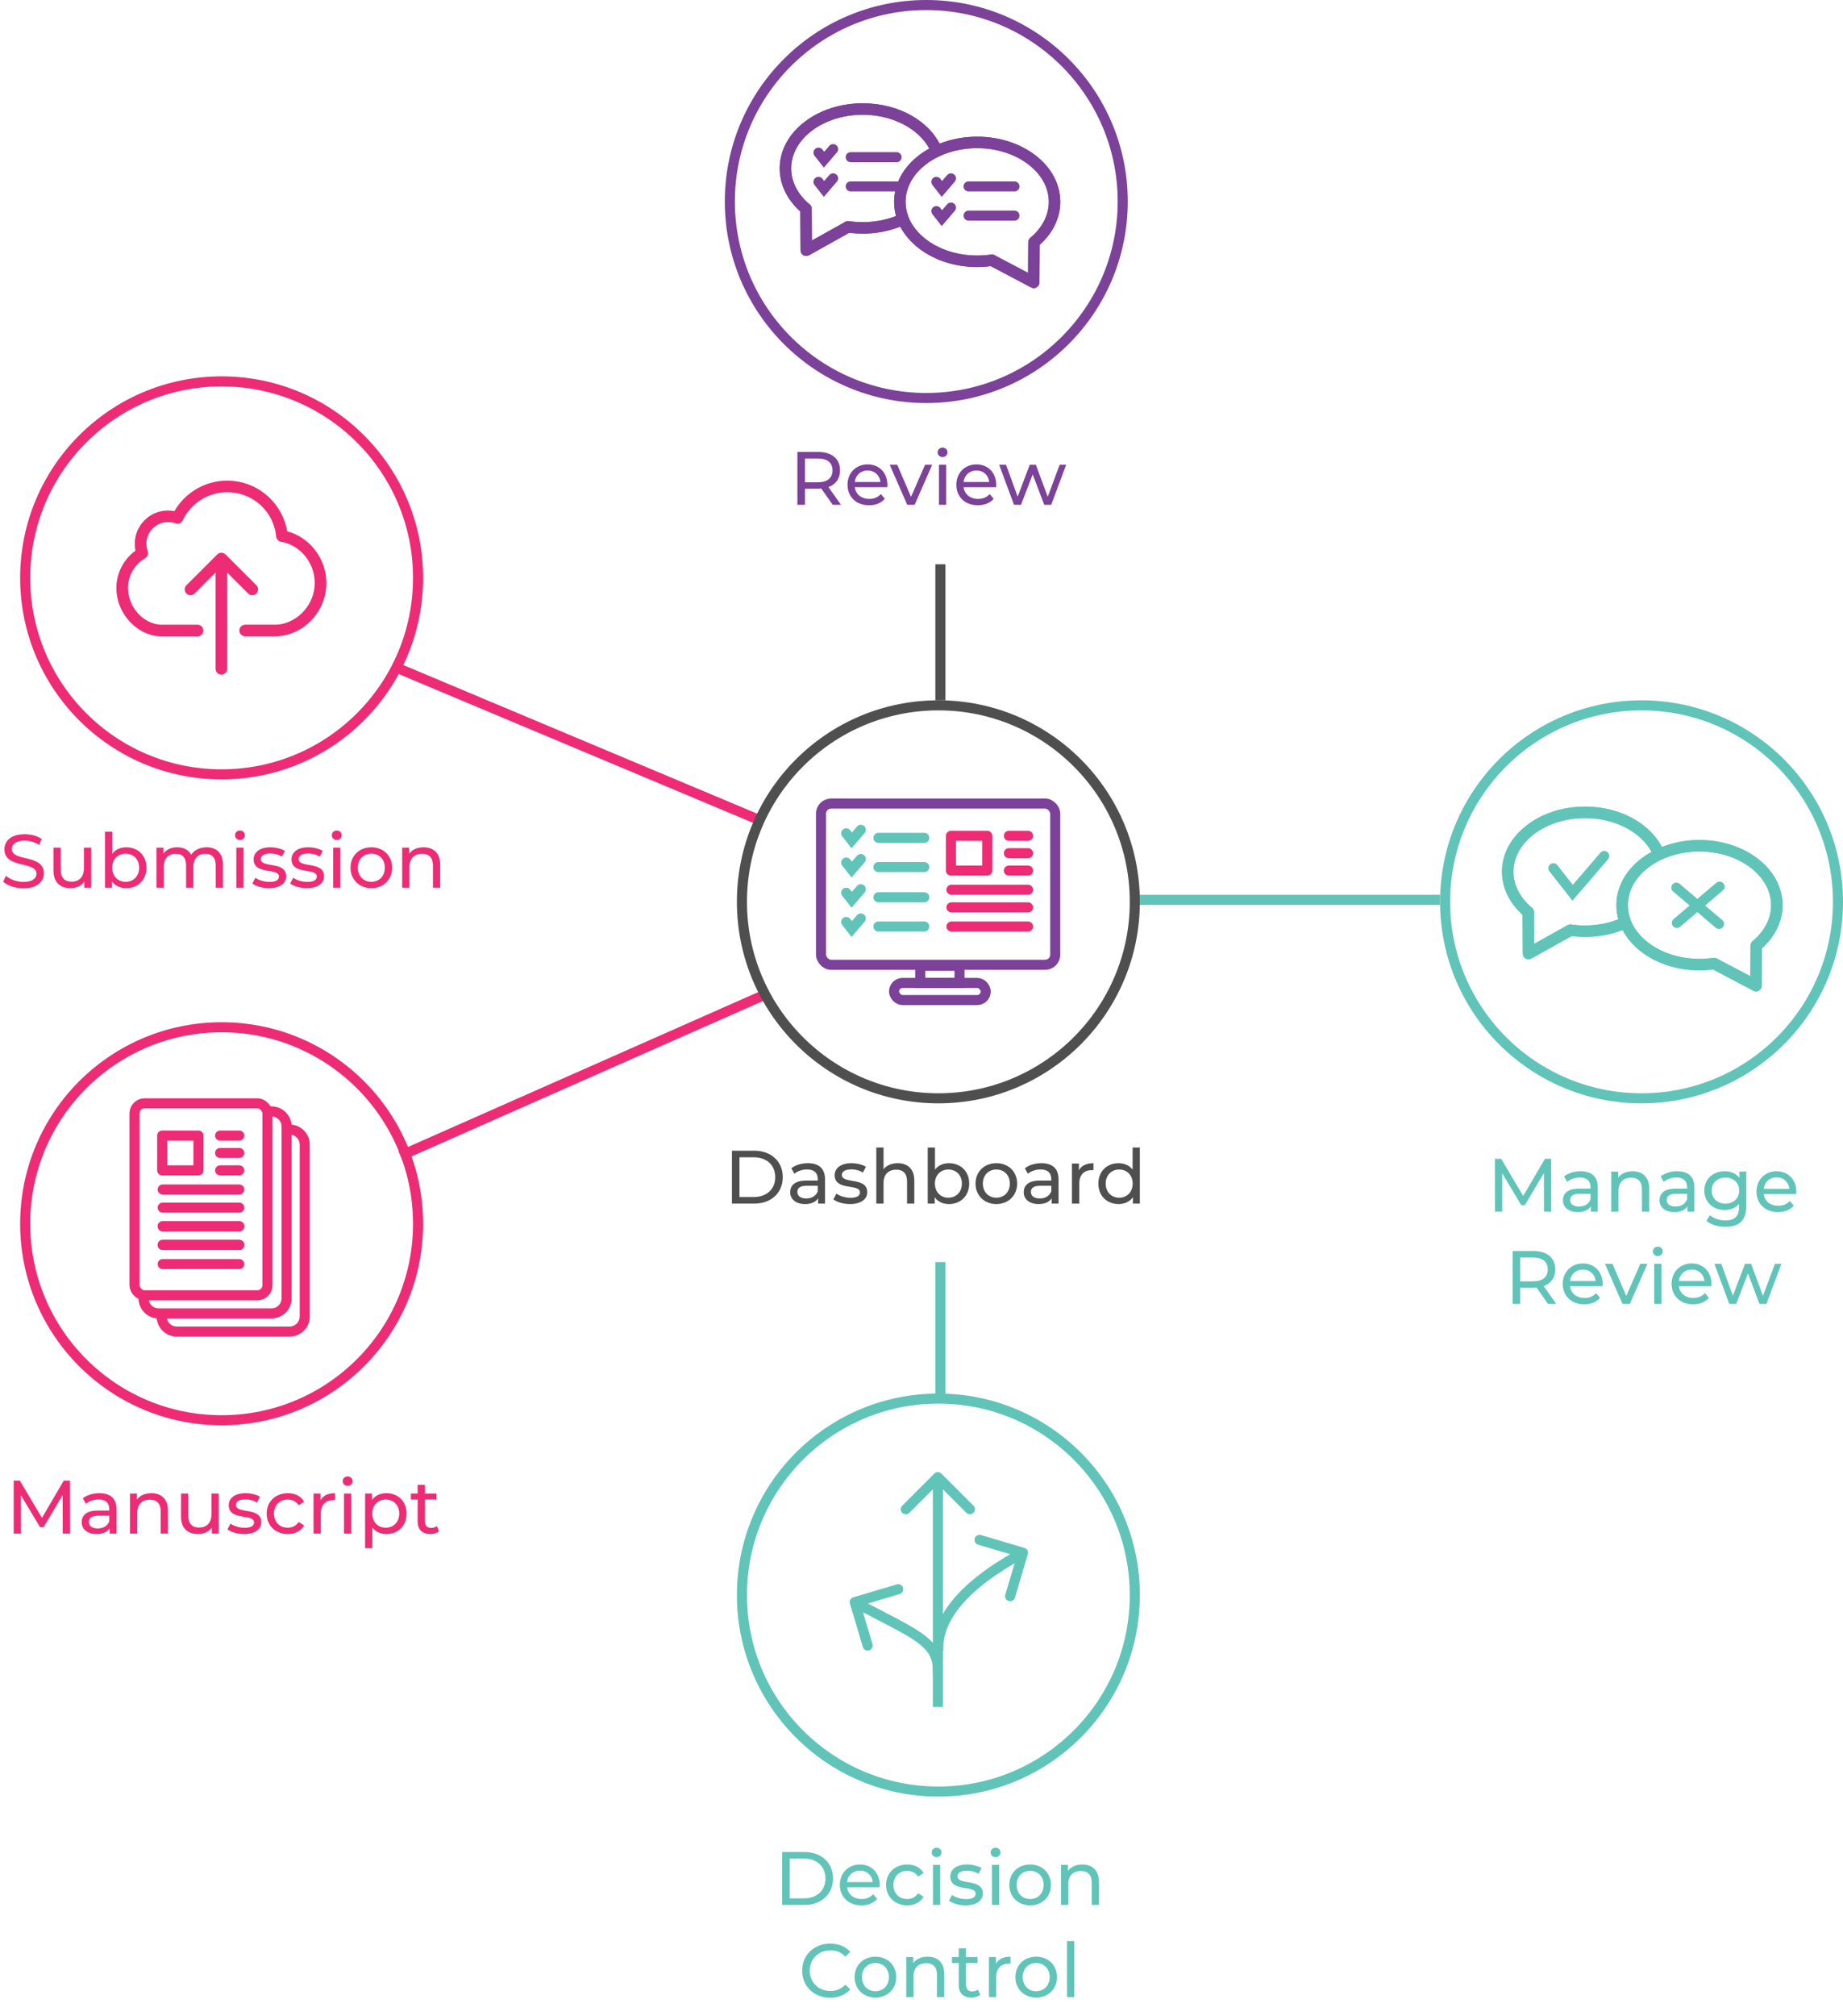 <svg width="3659" height="4002" viewBox="0 0 3659 4002" fill="none" xmlns="http://www.w3.org/2000/svg">
<path d="M16.145 145H60.395C94.145 145 117.096 123.7 117.096 92.5C117.096 61.3 94.145 40 60.395 40H16.145V145ZM31.145 131.95V53.05H59.495C85.445 53.05 102.096 68.95 102.096 92.5C102.096 116.05 85.445 131.95 59.495 131.95H31.145ZM166.921 64.75C154.171 64.75 142.321 68.35 134.071 74.95L140.071 85.75C146.221 80.5 155.821 77.2 165.271 77.2C179.521 77.2 186.571 84.25 186.571 96.4V99.25H163.771C140.071 99.25 131.821 109.75 131.821 122.5C131.821 136.3 143.221 145.9 161.221 145.9C173.671 145.9 182.521 141.7 187.321 134.5V145H200.971V97C200.971 75.25 188.671 64.75 166.921 64.75ZM163.621 134.8C152.671 134.8 146.071 129.85 146.071 121.9C146.071 115.15 150.121 109.6 164.371 109.6H186.571V120.7C182.971 129.85 174.421 134.8 163.621 134.8ZM250.42 145.9C271.57 145.9 284.77 136.75 284.77 122.35C284.77 91.45 234.37 106.75 234.37 88C234.37 81.7 240.52 77.05 253.12 77.05C260.92 77.05 268.87 78.7 276.07 83.35L282.22 71.95C275.32 67.45 263.62 64.75 253.27 64.75C232.87 64.75 220.12 74.35 220.12 88.6C220.12 120.25 270.37 104.8 270.37 122.65C270.37 129.4 264.82 133.45 251.47 133.45C241.12 133.45 230.32 130 223.57 125.2L217.57 136.6C224.17 141.85 237.22 145.9 250.42 145.9ZM345.216 64.75C333.066 64.75 323.166 69.1 317.166 76.75V33.7H302.766V145H317.166V104.05C317.166 86.8 327.066 77.65 342.366 77.65C356.016 77.65 363.816 85.3 363.816 100.9V145H378.216V99.25C378.216 75.85 364.566 64.75 345.216 64.75ZM447.016 64.75C435.766 64.75 425.866 68.95 419.266 77.5V33.7H404.866V145H418.666V132.4C425.116 141.4 435.316 145.9 447.016 145.9C470.266 145.9 487.216 129.55 487.216 105.25C487.216 80.95 470.266 64.75 447.016 64.75ZM445.816 133.3C430.666 133.3 419.116 122.2 419.116 105.25C419.116 88.3 430.666 77.35 445.816 77.35C461.116 77.35 472.666 88.3 472.666 105.25C472.666 122.2 461.116 133.3 445.816 133.3ZM541.162 145.9C565.012 145.9 582.412 128.95 582.412 105.25C582.412 81.55 565.012 64.75 541.162 64.75C517.312 64.75 499.762 81.55 499.762 105.25C499.762 128.95 517.312 145.9 541.162 145.9ZM541.162 133.3C525.862 133.3 514.312 122.2 514.312 105.25C514.312 88.3 525.862 77.35 541.162 77.35C556.462 77.35 567.862 88.3 567.862 105.25C567.862 122.2 556.462 133.3 541.162 133.3ZM630.544 64.75C617.794 64.75 605.944 68.35 597.694 74.95L603.694 85.75C609.844 80.5 619.444 77.2 628.894 77.2C643.144 77.2 650.194 84.25 650.194 96.4V99.25H627.394C603.694 99.25 595.444 109.75 595.444 122.5C595.444 136.3 606.844 145.9 624.844 145.9C637.294 145.9 646.144 141.7 650.944 134.5V145H664.594V97C664.594 75.25 652.294 64.75 630.544 64.75ZM627.244 134.8C616.294 134.8 609.694 129.85 609.694 121.9C609.694 115.15 613.744 109.6 627.994 109.6H650.194V120.7C646.594 129.85 638.044 134.8 627.244 134.8ZM705.043 78.85V65.5H691.243V145H705.643V105.4C705.643 88 715.243 78.55 730.693 78.55C731.743 78.55 732.793 78.55 733.993 78.7V64.75C720.043 64.75 710.143 69.55 705.043 78.85ZM811.608 33.7V77.5C805.008 68.95 795.108 64.75 783.858 64.75C760.608 64.75 743.658 80.95 743.658 105.25C743.658 129.55 760.608 145.9 783.858 145.9C795.558 145.9 805.758 141.4 812.208 132.4V145H826.008V33.7H811.608ZM785.058 133.3C769.758 133.3 758.208 122.2 758.208 105.25C758.208 88.3 769.758 77.35 785.058 77.35C800.208 77.35 811.758 88.3 811.758 105.25C811.758 122.2 800.208 133.3 785.058 133.3Z" transform="translate(1437 2244)" fill="#4F4F4F"/>
<rect x="10" y="10" width="465" height="320" rx="20" transform="translate(1620 1585)" stroke="#7C4198" stroke-width="20"/>
<rect x="10" y="10" width="78" height="34" transform="translate(1817 1907)" stroke="#7C4198" stroke-width="20"/>
<rect x="10" y="10" width="182" height="34" rx="17" transform="translate(1765 1941)" stroke="#7C4198" stroke-width="20"/>
<line x1="10" y1="-10" x2="101" y2="-10" transform="translate(1734 1673)" stroke="#61C4B9" stroke-width="20" stroke-linecap="round"/>
<line x1="10" y1="-10" x2="162" y2="-10" transform="translate(1879 1811)" stroke="#ED2C75" stroke-width="20" stroke-linecap="round"/>
<line x1="10" y1="-10" x2="162" y2="-10" transform="translate(1879 1776)" stroke="#ED2C75" stroke-width="20" stroke-linecap="round"/>
<line x1="10" y1="-10" x2="162" y2="-10" transform="translate(1879 1849)" stroke="#ED2C75" stroke-width="20" stroke-linecap="round"/>
<line x1="10" y1="-10" x2="48" y2="-10" transform="translate(1993 1738)" stroke="#ED2C75" stroke-width="20" stroke-linecap="round"/>
<line x1="10" y1="-10" x2="48" y2="-10" transform="translate(1993 1703.5)" stroke="#ED2C75" stroke-width="20" stroke-linecap="round"/>
<line x1="10" y1="-10" x2="48" y2="-10" transform="translate(1993 1669)" stroke="#ED2C75" stroke-width="20" stroke-linecap="round"/>
<path d="M0 7L10.973 21L29 0" transform="translate(1680 1647)" stroke="#61C4B9" stroke-width="20" stroke-linecap="round"/>
<line x1="10" y1="-10" x2="101" y2="-10" transform="translate(1913 380)" stroke="#7C4198" stroke-width="20" stroke-linecap="round"/>
<path d="M0 7L10.973 21L29 0" transform="translate(1859 354)" stroke="#7C4198" stroke-width="20" stroke-linecap="round"/>
<line x1="10" y1="-10" x2="101" y2="-10" transform="translate(1913 438)" stroke="#7C4198" stroke-width="20" stroke-linecap="round"/>
<path d="M0 7L10.973 21L29 0" transform="translate(1859 412)" stroke="#7C4198" stroke-width="20" stroke-linecap="round"/>
<line x1="10" y1="-10" x2="101" y2="-10" transform="translate(1679 322)" stroke="#7C4198" stroke-width="20" stroke-linecap="round"/>
<path d="M0 7L10.973 21L29 0" transform="translate(1625 296)" stroke="#7C4198" stroke-width="20" stroke-linecap="round"/>
<line x1="10" y1="-10" x2="101" y2="-10" transform="translate(1679 380)" stroke="#7C4198" stroke-width="20" stroke-linecap="round"/>
<path d="M0 7L10.973 21L29 0" transform="translate(1625 354)" stroke="#7C4198" stroke-width="20" stroke-linecap="round"/>
<line x1="10" y1="-10" x2="101" y2="-10" transform="translate(1734 1731)" stroke="#61C4B9" stroke-width="20" stroke-linecap="round"/>
<path d="M0 7L10.973 21L29 0" transform="translate(1680 1705)" stroke="#61C4B9" stroke-width="20" stroke-linecap="round"/>
<line x1="10" y1="-10" x2="101" y2="-10" transform="translate(1734 1791)" stroke="#61C4B9" stroke-width="20" stroke-linecap="round"/>
<path d="M0 7L10.973 21L29 0" transform="translate(1680 1765)" stroke="#61C4B9" stroke-width="20" stroke-linecap="round"/>
<line x1="10" y1="-10" x2="101" y2="-10" transform="translate(1734 1849)" stroke="#61C4B9" stroke-width="20" stroke-linecap="round"/>
<path d="M0 7L10.973 21L29 0" transform="translate(1680 1823)" stroke="#61C4B9" stroke-width="20" stroke-linecap="round"/>
<rect width="72" height="69" transform="translate(1888 1659)" stroke="#ED2C75" stroke-width="20" stroke-linecap="round" stroke-linejoin="round"/>
<circle cx="400" cy="400" r="390" transform="translate(1463 2766)" stroke="#61C4B9" stroke-width="20"/>
<path d="M15.893 145H60.143C93.893 145 116.843 123.7 116.843 92.5C116.843 61.3 93.893 40 60.143 40H15.893V145ZM30.893 131.95V53.05H59.243C85.193 53.05 101.843 68.95 101.843 92.5C101.843 116.05 85.193 131.95 59.243 131.95H30.893ZM209.568 105.7C209.568 81.25 193.218 64.75 170.268 64.75C147.318 64.75 130.368 81.7 130.368 105.25C130.368 128.95 147.468 145.9 173.118 145.9C186.318 145.9 197.268 141.4 204.468 133L196.518 123.7C190.668 130.15 182.868 133.3 173.568 133.3C157.818 133.3 146.568 124 144.768 110.05H209.268C209.418 108.7 209.568 106.9 209.568 105.7ZM170.268 76.9C184.218 76.9 194.268 86.35 195.768 99.7H144.768C146.268 86.2 156.468 76.9 170.268 76.9ZM264.214 145.9C278.464 145.9 290.314 139.9 296.614 128.8L285.664 121.9C280.564 129.7 272.764 133.3 264.064 133.3C248.464 133.3 236.764 122.5 236.764 105.25C236.764 88.3 248.464 77.35 264.064 77.35C272.764 77.35 280.564 80.95 285.664 88.75L296.614 81.7C290.314 70.6 278.464 64.75 264.214 64.75C239.764 64.75 222.214 81.55 222.214 105.25C222.214 128.95 239.764 145.9 264.214 145.9ZM322.457 50.2C328.157 50.2 332.207 46 332.207 40.6C332.207 35.5 328.007 31.45 322.457 31.45C316.907 31.45 312.707 35.65 312.707 40.9C312.707 46.15 316.907 50.2 322.457 50.2ZM315.257 145H329.657V65.5H315.257V145ZM379.952 145.9C401.102 145.9 414.302 136.75 414.302 122.35C414.302 91.45 363.902 106.75 363.902 88C363.902 81.7 370.052 77.05 382.652 77.05C390.452 77.05 398.402 78.7 405.602 83.35L411.752 71.95C404.852 67.45 393.152 64.75 382.802 64.75C362.402 64.75 349.652 74.35 349.652 88.6C349.652 120.25 399.902 104.8 399.902 122.65C399.902 129.4 394.352 133.45 381.002 133.45C370.652 133.45 359.852 130 353.102 125.2L347.102 136.6C353.702 141.85 366.752 145.9 379.952 145.9ZM439.498 50.2C445.198 50.2 449.248 46 449.248 40.6C449.248 35.5 445.048 31.45 439.498 31.45C433.948 31.45 429.748 35.65 429.748 40.9C429.748 46.15 433.948 50.2 439.498 50.2ZM432.298 145H446.698V65.5H432.298V145ZM508.243 145.9C532.093 145.9 549.493 128.95 549.493 105.25C549.493 81.55 532.093 64.75 508.243 64.75C484.393 64.75 466.843 81.55 466.843 105.25C466.843 128.95 484.393 145.9 508.243 145.9ZM508.243 133.3C492.943 133.3 481.393 122.2 481.393 105.25C481.393 88.3 492.943 77.35 508.243 77.35C523.543 77.35 534.943 88.3 534.943 105.25C534.943 122.2 523.543 133.3 508.243 133.3ZM611.858 64.75C599.258 64.75 589.058 69.4 583.208 77.5V65.5H569.408V145H583.808V104.05C583.808 86.8 593.708 77.65 609.008 77.65C622.658 77.65 630.458 85.3 630.458 100.9V145H644.858V99.25C644.858 75.85 631.208 64.75 611.858 64.75ZM111.036 329.2C127.386 329.2 141.486 323.5 151.086 312.7L141.336 303.25C133.236 311.8 123.336 315.85 111.786 315.85C88.086 315.85 70.536 298.75 70.536 275.5C70.536 252.25 88.086 235.15 111.786 235.15C123.336 235.15 133.236 239.05 141.336 247.6L151.086 238.15C141.486 227.35 127.386 221.8 111.186 221.8C79.236 221.8 55.536 244.45 55.536 275.5C55.536 306.55 79.236 329.2 111.036 329.2ZM201.065 328.9C224.915 328.9 242.315 311.95 242.315 288.25C242.315 264.55 224.915 247.75 201.065 247.75C177.215 247.75 159.665 264.55 159.665 288.25C159.665 311.95 177.215 328.9 201.065 328.9ZM201.065 316.3C185.765 316.3 174.215 305.2 174.215 288.25C174.215 271.3 185.765 260.35 201.065 260.35C216.365 260.35 227.765 271.3 227.765 288.25C227.765 305.2 216.365 316.3 201.065 316.3ZM304.68 247.75C292.08 247.75 281.88 252.4 276.03 260.5V248.5H262.23V328H276.63V287.05C276.63 269.8 286.53 260.65 301.83 260.65C315.48 260.65 323.28 268.3 323.28 283.9V328H337.68V282.25C337.68 258.85 324.03 247.75 304.68 247.75ZM404.53 313C401.53 315.4 397.48 316.75 393.28 316.75C385.33 316.75 380.83 311.95 380.83 303.4V260.35H403.63V248.5H380.83V231.1H366.43V248.5H352.93V260.35H366.43V304C366.43 320.05 375.58 328.9 391.63 328.9C398.08 328.9 404.68 327.1 409.03 323.35L404.53 313ZM440.239 261.85V248.5H426.439V328H440.839V288.4C440.839 271 450.439 261.55 465.889 261.55C466.939 261.55 467.989 261.55 469.189 261.7V247.75C455.239 247.75 445.339 252.55 440.239 261.85ZM520.255 328.9C544.105 328.9 561.505 311.95 561.505 288.25C561.505 264.55 544.105 247.75 520.255 247.75C496.405 247.75 478.855 264.55 478.855 288.25C478.855 311.95 496.405 328.9 520.255 328.9ZM520.255 316.3C504.955 316.3 493.405 305.2 493.405 288.25C493.405 271.3 504.955 260.35 520.255 260.35C535.555 260.35 546.955 271.3 546.955 288.25C546.955 305.2 535.555 316.3 520.255 316.3ZM581.42 328H595.82V216.7H581.42V328Z" transform="translate(1537 3636)" fill="#61C4B9"/>
<circle cx="400" cy="400" r="390" transform="translate(2859 1390)" stroke="#61C4B9" stroke-width="20"/>
<path d="M127.746 145L127.596 40H115.296L72.096 113.8L28.296 40H15.996V145H30.396V68.95L68.346 132.25H75.246L113.196 68.5L113.346 145H127.746ZM186.108 64.75C173.358 64.75 161.508 68.35 153.258 74.95L159.258 85.75C165.408 80.5 175.008 77.2 184.458 77.2C198.708 77.2 205.758 84.25 205.758 96.4V99.25H182.958C159.258 99.25 151.008 109.75 151.008 122.5C151.008 136.3 162.408 145.9 180.408 145.9C192.858 145.9 201.708 141.7 206.508 134.5V145H220.158V97C220.158 75.25 207.858 64.75 186.108 64.75ZM182.808 134.8C171.858 134.8 165.258 129.85 165.258 121.9C165.258 115.15 169.308 109.6 183.558 109.6H205.758V120.7C202.158 129.85 193.608 134.8 182.808 134.8ZM289.256 64.75C276.656 64.75 266.456 69.4 260.606 77.5V65.5H246.806V145H261.206V104.05C261.206 86.8 271.106 77.65 286.406 77.65C300.056 77.65 307.856 85.3 307.856 100.9V145H322.256V99.25C322.256 75.85 308.606 64.75 289.256 64.75ZM377.856 64.75C365.106 64.75 353.256 68.35 345.006 74.95L351.006 85.75C357.156 80.5 366.756 77.2 376.206 77.2C390.456 77.2 397.506 84.25 397.506 96.4V99.25H374.706C351.006 99.25 342.756 109.75 342.756 122.5C342.756 136.3 354.156 145.9 372.156 145.9C384.606 145.9 393.456 141.7 398.256 134.5V145H411.906V97C411.906 75.25 399.606 64.75 377.856 64.75ZM374.556 134.8C363.606 134.8 357.006 129.85 357.006 121.9C357.006 115.15 361.056 109.6 375.306 109.6H397.506V120.7C393.906 129.85 385.356 134.8 374.556 134.8ZM501.394 65.5V77.8C494.644 69.1 483.844 64.75 471.994 64.75C449.044 64.75 431.644 80.2 431.644 103.15C431.644 126.1 449.044 141.7 471.994 141.7C483.394 141.7 493.744 137.65 500.644 129.4V135.7C500.644 153.7 492.094 162.4 473.344 162.4C461.644 162.4 450.094 158.35 442.744 152.05L435.844 163.15C444.544 170.95 459.244 175 473.794 175C500.794 175 515.044 162.25 515.044 134.2V65.5H501.394ZM473.644 129.1C457.594 129.1 446.194 118.45 446.194 103.15C446.194 87.7 457.594 77.35 473.644 77.35C489.544 77.35 500.944 87.7 500.944 103.15C500.944 118.45 489.544 129.1 473.644 129.1ZM614.408 105.7C614.408 81.25 598.058 64.75 575.108 64.75C552.158 64.75 535.208 81.7 535.208 105.25C535.208 128.95 552.308 145.9 577.958 145.9C591.158 145.9 602.108 141.4 609.308 133L601.358 123.7C595.508 130.15 587.708 133.3 578.408 133.3C562.658 133.3 551.408 124 549.608 110.05H614.108C614.258 108.7 614.408 106.9 614.408 105.7ZM575.108 76.9C589.058 76.9 599.108 86.35 600.608 99.7H549.608C551.108 86.2 561.308 76.9 575.108 76.9ZM137.629 328L112.729 292.75C127.429 287.5 135.829 275.8 135.829 259.6C135.829 236.8 119.329 223 92.029 223H51.079V328H66.079V296.05H92.029C94.279 296.05 96.529 295.9 98.629 295.75L121.279 328H137.629ZM91.579 283.3H66.079V236.05H91.579C110.779 236.05 120.829 244.6 120.829 259.6C120.829 274.6 110.779 283.3 91.579 283.3ZM229.813 288.7C229.813 264.25 213.463 247.75 190.513 247.75C167.563 247.75 150.613 264.7 150.613 288.25C150.613 311.95 167.713 328.9 193.363 328.9C206.563 328.9 217.513 324.4 224.713 316L216.763 306.7C210.913 313.15 203.113 316.3 193.813 316.3C178.063 316.3 166.813 307 165.013 293.05H229.513C229.663 291.7 229.813 289.9 229.813 288.7ZM190.513 259.9C204.463 259.9 214.513 269.35 216.013 282.7H165.013C166.513 269.2 176.713 259.9 190.513 259.9ZM304.594 248.5L276.694 312.25L249.394 248.5H234.394L269.194 328H283.894L318.694 248.5H304.594ZM339.333 233.2C345.033 233.2 349.083 229 349.083 223.6C349.083 218.5 344.883 214.45 339.333 214.45C333.783 214.45 329.583 218.65 329.583 223.9C329.583 229.15 333.783 233.2 339.333 233.2ZM332.133 328H346.533V248.5H332.133V328ZM445.878 288.7C445.878 264.25 429.528 247.75 406.578 247.75C383.628 247.75 366.678 264.7 366.678 288.25C366.678 311.95 383.778 328.9 409.428 328.9C422.628 328.9 433.578 324.4 440.778 316L432.828 306.7C426.978 313.15 419.178 316.3 409.878 316.3C394.128 316.3 382.878 307 381.078 293.05H445.578C445.728 291.7 445.878 289.9 445.878 288.7ZM406.578 259.9C420.528 259.9 430.578 269.35 432.078 282.7H381.078C382.578 269.2 392.778 259.9 406.578 259.9ZM571.809 248.5L548.109 312.1L524.559 248.5H512.409L488.409 311.8L465.309 248.5H451.659L481.209 328H495.009L518.259 267.7L541.209 328H555.009L584.709 248.5H571.809Z" transform="translate(2952 2260)" fill="#61C4B9"/>
<circle cx="400" cy="400" r="390" transform="translate(40 747)" stroke="#ED2C75" stroke-width="20"/>
<path d="M46.442 146.2C74.192 146.2 87.092 132.4 87.092 116.35C87.092 77.8 23.492 93.85 23.492 68.2C23.492 59.05 31.142 51.55 48.992 51.55C58.292 51.55 68.642 54.25 77.792 60.1L82.742 48.1C74.042 42.1 61.292 38.8 48.992 38.8C21.392 38.8 8.792 52.6 8.792 68.8C8.792 107.8 72.392 91.6 72.392 117.25C72.392 126.4 64.592 133.45 46.442 133.45C32.942 133.45 19.592 128.35 11.792 121.3L6.242 133C14.642 140.8 30.392 146.2 46.442 146.2ZM166.606 65.5V106.6C166.606 123.7 157.006 133 142.006 133C128.356 133 120.556 125.2 120.556 109.6V65.5H106.156V111.25C106.156 134.65 119.806 145.9 140.356 145.9C151.606 145.9 161.506 141.25 167.356 133V145H181.006V65.5H166.606ZM250.57 64.75C239.32 64.75 229.42 68.95 222.82 77.5V33.7H208.42V145H222.22V132.4C228.67 141.4 238.87 145.9 250.57 145.9C273.82 145.9 290.77 129.55 290.77 105.25C290.77 80.95 273.82 64.75 250.57 64.75ZM249.37 133.3C234.22 133.3 222.67 122.2 222.67 105.25C222.67 88.3 234.22 77.35 249.37 77.35C264.67 77.35 276.22 88.3 276.22 105.25C276.22 122.2 264.67 133.3 249.37 133.3ZM410.116 64.75C396.616 64.75 385.516 70.45 379.516 79.45C374.266 69.55 364.066 64.75 351.916 64.75C339.916 64.75 330.166 69.25 324.466 77.35V65.5H310.666V145H325.066V104.05C325.066 86.8 334.516 77.65 348.916 77.65C361.966 77.65 369.466 85.3 369.466 100.9V145H383.866V104.05C383.866 86.8 393.316 77.65 407.716 77.65C420.766 77.65 428.266 85.3 428.266 100.9V145H442.666V99.25C442.666 75.85 429.466 64.75 410.116 64.75ZM476.362 50.2C482.062 50.2 486.112 46 486.112 40.6C486.112 35.5 481.912 31.45 476.362 31.45C470.812 31.45 466.612 35.65 466.612 40.9C466.612 46.15 470.812 50.2 476.362 50.2ZM469.162 145H483.562V65.5H469.162V145ZM533.856 145.9C555.006 145.9 568.206 136.75 568.206 122.35C568.206 91.45 517.806 106.75 517.806 88C517.806 81.7 523.956 77.05 536.556 77.05C544.356 77.05 552.306 78.7 559.506 83.35L565.656 71.95C558.756 67.45 547.056 64.75 536.706 64.75C516.306 64.75 503.556 74.35 503.556 88.6C503.556 120.25 553.806 104.8 553.806 122.65C553.806 129.4 548.256 133.45 534.906 133.45C524.556 133.45 513.756 130 507.006 125.2L501.006 136.6C507.606 141.85 520.656 145.9 533.856 145.9ZM609.003 145.9C630.153 145.9 643.353 136.75 643.353 122.35C643.353 91.45 592.953 106.75 592.953 88C592.953 81.7 599.103 77.05 611.703 77.05C619.503 77.05 627.453 78.7 634.653 83.35L640.803 71.95C633.903 67.45 622.203 64.75 611.853 64.75C591.453 64.75 578.703 74.35 578.703 88.6C578.703 120.25 628.953 104.8 628.953 122.65C628.953 129.4 623.403 133.45 610.053 133.45C599.703 133.45 588.903 130 582.153 125.2L576.153 136.6C582.753 141.85 595.803 145.9 609.003 145.9ZM668.549 50.2C674.249 50.2 678.299 46 678.299 40.6C678.299 35.5 674.099 31.45 668.549 31.45C662.999 31.45 658.799 35.65 658.799 40.9C658.799 46.15 662.999 50.2 668.549 50.2ZM661.349 145H675.749V65.5H661.349V145ZM737.294 145.9C761.144 145.9 778.544 128.95 778.544 105.25C778.544 81.55 761.144 64.75 737.294 64.75C713.444 64.75 695.894 81.55 695.894 105.25C695.894 128.95 713.444 145.9 737.294 145.9ZM737.294 133.3C721.994 133.3 710.444 122.2 710.444 105.25C710.444 88.3 721.994 77.35 737.294 77.35C752.594 77.35 763.994 88.3 763.994 105.25C763.994 122.2 752.594 133.3 737.294 133.3ZM840.909 64.75C828.309 64.75 818.109 69.4 812.259 77.5V65.5H798.459V145H812.859V104.05C812.859 86.8 822.759 77.65 838.059 77.65C851.709 77.65 859.509 85.3 859.509 100.9V145H873.909V99.25C873.909 75.85 860.259 64.75 840.909 64.75Z" transform="translate(0 1617)" fill="#ED2C75"/>
<circle cx="400" cy="400" r="390" transform="translate(40 2029)" stroke="#ED2C75" stroke-width="20"/>
<path d="M127.944 145L127.794 40H115.494L72.294 113.8L28.494 40H16.194V145H30.594V68.95L68.544 132.25H75.444L113.394 68.5L113.544 145H127.944ZM186.306 64.75C173.556 64.75 161.706 68.35 153.456 74.95L159.456 85.75C165.606 80.5 175.206 77.2 184.656 77.2C198.906 77.2 205.956 84.25 205.956 96.4V99.25H183.156C159.456 99.25 151.206 109.75 151.206 122.5C151.206 136.3 162.606 145.9 180.606 145.9C193.056 145.9 201.906 141.7 206.706 134.5V145H220.356V97C220.356 75.25 208.056 64.75 186.306 64.75ZM183.006 134.8C172.056 134.8 165.456 129.85 165.456 121.9C165.456 115.15 169.506 109.6 183.756 109.6H205.956V120.7C202.356 129.85 193.806 134.8 183.006 134.8ZM289.454 64.75C276.854 64.75 266.654 69.4 260.804 77.5V65.5H247.004V145H261.404V104.05C261.404 86.8 271.304 77.65 286.604 77.65C300.254 77.65 308.054 85.3 308.054 100.9V145H322.454V99.25C322.454 75.85 308.804 64.75 289.454 64.75ZM408.804 65.5V106.6C408.804 123.7 399.204 133 384.204 133C370.554 133 362.754 125.2 362.754 109.6V65.5H348.354V111.25C348.354 134.65 362.004 145.9 382.554 145.9C393.804 145.9 403.704 141.25 409.554 133V145H423.204V65.5H408.804ZM473.418 145.9C494.568 145.9 507.768 136.75 507.768 122.35C507.768 91.45 457.368 106.75 457.368 88C457.368 81.7 463.518 77.05 476.118 77.05C483.918 77.05 491.868 78.7 499.068 83.35L505.218 71.95C498.318 67.45 486.618 64.75 476.268 64.75C455.868 64.75 443.118 74.35 443.118 88.6C443.118 120.25 493.368 104.8 493.368 122.65C493.368 129.4 487.818 133.45 474.468 133.45C464.118 133.45 453.318 130 446.568 125.2L440.568 136.6C447.168 141.85 460.218 145.9 473.418 145.9ZM560.414 145.9C574.664 145.9 586.514 139.9 592.814 128.8L581.864 121.9C576.764 129.7 568.964 133.3 560.264 133.3C544.664 133.3 532.964 122.5 532.964 105.25C532.964 88.3 544.664 77.35 560.264 77.35C568.964 77.35 576.764 80.95 581.864 88.75L592.814 81.7C586.514 70.6 574.664 64.75 560.414 64.75C535.964 64.75 518.414 81.55 518.414 105.25C518.414 128.95 535.964 145.9 560.414 145.9ZM625.258 78.85V65.5H611.458V145H625.858V105.4C625.858 88 635.458 78.55 650.908 78.55C651.958 78.55 653.008 78.55 654.208 78.7V64.75C640.258 64.75 630.358 69.55 625.258 78.85ZM679.156 50.2C684.856 50.2 688.906 46 688.906 40.6C688.906 35.5 684.706 31.45 679.156 31.45C673.606 31.45 669.406 35.65 669.406 40.9C669.406 46.15 673.606 50.2 679.156 50.2ZM671.956 145H686.356V65.5H671.956V145ZM756 64.75C744.3 64.75 734.1 69.25 727.65 78.1V65.5H713.85V174.1H728.25V133C734.85 141.55 744.75 145.9 756 145.9C779.25 145.9 796.2 129.7 796.2 105.25C796.2 80.95 779.25 64.75 756 64.75ZM754.8 133.3C739.65 133.3 728.1 122.2 728.1 105.25C728.1 88.45 739.65 77.35 754.8 77.35C770.1 77.35 781.65 88.45 781.65 105.25C781.65 122.2 770.1 133.3 754.8 133.3ZM856.296 130C853.296 132.4 849.246 133.75 845.046 133.75C837.096 133.75 832.596 128.95 832.596 120.4V77.35H855.396V65.5H832.596V48.1H818.196V65.5H804.696V77.35H818.196V121C818.196 137.05 827.346 145.9 843.396 145.9C849.846 145.9 856.446 144.1 860.796 140.35L856.296 130Z" transform="translate(11 2899)" fill="#ED2C75"/>
<rect x="10" y="10" width="264" height="381" rx="20" transform="translate(257 2180)" stroke="#ED2C75" stroke-width="20"/>
<path d="M246 0H254C270.569 0 284 13.431 284 30V371C284 387.569 270.569 401 254 401H30C13.431 401 0 387.569 0 371V363" transform="translate(285 2206)" stroke="#ED2C75" stroke-width="20"/>
<path d="M246 0H254C270.569 0 284 13.431 284 30V371C284 387.569 270.569 401 254 401H30C13.431 401 0 387.569 0 371V363" transform="translate(321 2242)" stroke="#ED2C75" stroke-width="20"/>
<line x1="10" y1="-10" x2="162" y2="-10" transform="translate(313 2407)" stroke="#ED2C75" stroke-width="20" stroke-linecap="round"/>
<line x1="10" y1="-10" x2="162" y2="-10" transform="translate(313 2371)" stroke="#ED2C75" stroke-width="20" stroke-linecap="round"/>
<line x1="10" y1="-10" x2="162" y2="-10" transform="translate(313 2444)" stroke="#ED2C75" stroke-width="20" stroke-linecap="round"/>
<line x1="10" y1="-10" x2="162" y2="-10" transform="translate(313 2481)" stroke="#ED2C75" stroke-width="20" stroke-linecap="round"/>
<line x1="10" y1="-10" x2="162" y2="-10" transform="translate(313 2444)" stroke="#ED2C75" stroke-width="20" stroke-linecap="round"/>
<line x1="10" y1="-10" x2="162" y2="-10" transform="translate(313 2481)" stroke="#ED2C75" stroke-width="20" stroke-linecap="round"/>
<line x1="10" y1="-10" x2="162" y2="-10" transform="translate(313 2519)" stroke="#ED2C75" stroke-width="20" stroke-linecap="round"/>
<line x1="10" y1="-10" x2="48" y2="-10" transform="translate(427 2333)" stroke="#ED2C75" stroke-width="20" stroke-linecap="round"/>
<line x1="10" y1="-10" x2="48" y2="-10" transform="translate(427 2298.5)" stroke="#ED2C75" stroke-width="20" stroke-linecap="round"/>
<line x1="10" y1="-10" x2="48" y2="-10" transform="translate(427 2264)" stroke="#ED2C75" stroke-width="20" stroke-linecap="round"/>
<rect width="72" height="69" transform="translate(322 2254)" stroke="#ED2C75" stroke-width="20" stroke-linecap="round" stroke-linejoin="round"/>
<circle cx="400" cy="400" r="390" transform="translate(1439)" stroke="#7C4198" stroke-width="20"/>
<path d="M102.629 145L77.729 109.75C92.429 104.5 100.829 92.8 100.829 76.6C100.829 53.8 84.329 40 57.029 40H16.079V145H31.079V113.05H57.029C59.279 113.05 61.529 112.9 63.629 112.75L86.279 145H102.629ZM56.579 100.3H31.079V53.05H56.579C75.779 53.05 85.829 61.6 85.829 76.6C85.829 91.6 75.779 100.3 56.579 100.3ZM194.813 105.7C194.813 81.25 178.463 64.75 155.513 64.75C132.563 64.75 115.613 81.7 115.613 105.25C115.613 128.95 132.713 145.9 158.363 145.9C171.563 145.9 182.513 141.4 189.713 133L181.763 123.7C175.913 130.15 168.113 133.3 158.813 133.3C143.063 133.3 131.813 124 130.013 110.05H194.513C194.663 108.7 194.813 106.9 194.813 105.7ZM155.513 76.9C169.463 76.9 179.513 86.35 181.013 99.7H130.013C131.513 86.2 141.713 76.9 155.513 76.9ZM269.594 65.5L241.694 129.25L214.394 65.5H199.394L234.194 145H248.894L283.694 65.5H269.594ZM304.333 50.2C310.033 50.2 314.083 46 314.083 40.6C314.083 35.5 309.883 31.45 304.333 31.45C298.783 31.45 294.583 35.65 294.583 40.9C294.583 46.15 298.783 50.2 304.333 50.2ZM297.133 145H311.533V65.5H297.133V145ZM410.878 105.7C410.878 81.25 394.528 64.75 371.578 64.75C348.628 64.75 331.678 81.7 331.678 105.25C331.678 128.95 348.778 145.9 374.428 145.9C387.628 145.9 398.578 141.4 405.778 133L397.828 123.7C391.978 130.15 384.178 133.3 374.878 133.3C359.128 133.3 347.878 124 346.078 110.05H410.578C410.728 108.7 410.878 106.9 410.878 105.7ZM371.578 76.9C385.528 76.9 395.578 86.35 397.078 99.7H346.078C347.578 86.2 357.778 76.9 371.578 76.9ZM536.809 65.5L513.109 129.1L489.559 65.5H477.409L453.409 128.8L430.309 65.5H416.659L446.209 145H460.009L483.259 84.7L506.209 145H520.009L549.709 65.5H536.809Z" transform="translate(1567 857)" fill="#7C4198"/>
<line y1="-10" x2="609" y2="-10" transform="translate(2859 1776) rotate(180)" stroke="#61C4B9" stroke-width="20"/>
<line y1="-10" x2="777.618" y2="-10" transform="translate(1508 1617) rotate(-157.227)" stroke="#ED2C75" stroke-width="20"/>
<line y1="-10" x2="783.95" y2="-10" transform="translate(1508 1968) rotate(156.149)" stroke="#ED2C75" stroke-width="20"/>
<line y1="-10" x2="270" y2="-10" transform="translate(1857 1120) rotate(90)" stroke="#4F4F4F" stroke-width="20"/>
<line y1="-10" x2="270" y2="-10" transform="translate(1857 2505) rotate(90)" stroke="#61C4B9" stroke-width="20"/>
<path d="M339.139 100.554C334.68 74.088 321.561 49.934 301.495 31.605C279.201 11.22 250.217 -3.26732e-07 220.033 -3.26732e-07C196.709 -3.26732e-07 173.986 6.681 154.521 19.271C138.314 29.721 124.851 43.853 115.333 60.469C111.217 59.699 106.93 59.27 102.642 59.27C66.199 59.27 36.529 88.906 36.529 125.307C36.529 130.018 37.044 134.557 37.901 139.011C14.32 156.141 0 183.721 0 213.099C0 236.824 8.832 259.864 24.953 278.108C41.503 296.78 63.369 307.829 86.693 309.113C86.95 309.113 87.121 309.113 87.379 309.113H161.123C167.555 309.113 172.7 303.974 172.7 297.551C172.7 291.127 167.555 285.988 161.123 285.988H87.722C52.65 283.847 23.152 250.528 23.152 213.013C23.152 188.774 36.186 166.162 57.195 153.914C62.083 151.088 64.141 145.178 62.254 139.868C60.539 135.242 59.682 130.36 59.682 125.136C59.682 101.496 78.975 82.225 102.642 82.225C107.701 82.225 112.675 83.081 117.305 84.794C122.965 86.85 129.225 84.28 131.797 78.884C147.832 44.881 182.475 22.954 220.119 22.954C270.711 22.954 312.471 60.812 317.273 111.003C317.788 116.228 321.732 120.425 326.877 121.281C365.036 127.791 393.848 162.993 393.848 203.164C393.848 245.732 360.32 282.733 318.988 285.902H255.791C249.36 285.902 244.215 291.041 244.215 297.465C244.215 303.889 249.36 309.028 255.791 309.028H319.417C319.674 309.028 319.932 309.028 320.275 309.028C346.428 307.144 370.867 295.152 389.046 275.11C407.139 255.239 417 229.715 417 203.164C416.914 155.113 384.072 112.374 339.139 100.554Z" transform="translate(231 954)" fill="#ED2C75"/>
<path d="M142.323 81.026C146.868 76.486 146.868 69.206 142.323 64.666L81.012 3.426C78.868 1.285 75.867 -5.22771e-06 72.866 -5.22771e-06C69.864 -5.22771e-06 66.863 1.199 64.719 3.426L3.409 64.666C-1.136 69.206 -1.136 76.486 3.409 81.026C5.638 83.252 8.639 84.452 11.555 84.452C14.47 84.452 17.471 83.338 19.701 81.026L61.289 39.485V230.4C61.289 236.824 66.434 241.963 72.866 241.963C79.297 241.963 84.442 236.824 84.442 230.4V39.485L126.03 81.026C130.489 85.565 137.778 85.565 142.323 81.026Z" transform="translate(366.677 1097.04)" fill="#ED2C75"/>
<path d="M507.575 103.221C476.594 79.421 435.573 66.313 392.064 66.313C365.757 66.313 340.363 71.114 317.546 80.164C306.141 58.438 287.114 39.199 262.911 25.198C234.415 8.713 200.535 -2.84683e-06 164.937 -2.84683e-06C121.428 -2.84683e-06 80.407 13.108 49.426 36.908C17.552 61.392 0 94.225 0 129.356C0 160.996 14.463 191.11 40.85 214.689L41.299 291.768C41.321 295.791 43.361 299.695 46.938 301.529C51.185 303.708 55.235 303.187 58.205 301.636L138.104 257.008C146.963 258.141 155.968 258.715 164.937 258.715C164.939 258.715 164.941 258.715 164.944 258.715C190.918 258.715 216.405 253.944 239.36 244.865C247.737 260.924 260.271 275.614 276.553 288.122C307.533 311.922 348.556 325.029 392.064 325.029C401.076 325.029 410.133 324.449 419.038 323.304L499.037 365.499C503.577 367.813 506.943 367.247 510.18 365.192C513.532 363.063 515.68 359.476 515.704 355.501L516.153 281.004C542.537 257.427 557 227.311 557 195.671C557 160.54 539.448 127.708 507.575 103.221ZM164.942 235.961C164.94 235.961 164.936 235.961 164.936 235.961C155.679 235.961 146.38 235.276 137.297 233.929C134.045 233.449 130.912 234.392 128.529 236.298L63.919 272.388L63.555 209.608C63.559 209.381 63.555 209.151 63.544 208.921C63.395 205.724 61.909 202.738 59.447 200.695C35.774 181.034 22.735 155.698 22.735 129.356C22.735 70.574 86.527 22.751 164.937 22.751C223.028 22.751 275.549 49.909 296.971 89.873C289.782 93.855 282.95 98.306 276.552 103.221C244.679 127.707 227.126 160.54 227.126 195.671C227.126 205.232 228.438 214.62 230.972 223.72C210.679 231.745 188.064 235.961 164.942 235.961ZM497.552 267.01C495.092 269.053 493.607 272.042 493.458 275.238C493.446 275.445 493.444 275.65 493.444 275.856L493.08 336.638L428.263 302.452C425.907 300.653 422.863 299.776 419.699 300.245C410.615 301.594 401.316 302.278 392.062 302.278C327.85 302.278 273.453 270.204 255.854 226.305C255.781 226.091 255.688 225.883 255.6 225.671C251.871 216.151 249.859 206.084 249.859 195.671C249.859 157.849 276.274 124.566 315.996 105.638C316.025 105.627 316.054 105.62 316.083 105.609C316.527 105.434 316.949 105.224 317.359 105C339.081 94.905 364.678 89.066 392.062 89.066C470.472 89.066 534.264 136.889 534.264 195.671C534.265 222.013 521.226 247.349 497.552 267.01Z" transform="translate(1548 205)" fill="#7C4198"/>
<path d="M507.575 103.221C476.594 79.421 435.573 66.313 392.064 66.313C365.757 66.313 340.363 71.114 317.546 80.164C306.141 58.438 287.114 39.199 262.911 25.198C234.415 8.713 200.535 -2.84683e-06 164.937 -2.84683e-06C121.428 -2.84683e-06 80.407 13.108 49.426 36.908C17.552 61.392 0 94.225 0 129.356C0 160.996 14.463 191.11 40.85 214.689L41.299 291.768C41.321 295.791 43.361 299.695 46.938 301.529C51.185 303.708 55.235 303.187 58.205 301.636L138.104 257.008C146.963 258.141 155.968 258.715 164.937 258.715C164.939 258.715 164.941 258.715 164.944 258.715C190.918 258.715 216.405 253.944 239.36 244.865C247.737 260.924 260.271 275.614 276.553 288.122C307.533 311.922 348.556 325.029 392.064 325.029C401.076 325.029 410.133 324.449 419.038 323.304L499.037 365.499C503.577 367.813 506.943 367.247 510.18 365.192C513.532 363.063 515.68 359.476 515.704 355.501L516.153 281.004C542.537 257.427 557 227.311 557 195.671C557 160.54 539.448 127.708 507.575 103.221ZM164.942 235.961C164.94 235.961 164.936 235.961 164.936 235.961C155.679 235.961 146.38 235.276 137.297 233.929C134.045 233.449 130.912 234.392 128.529 236.298L63.919 272.388L63.555 209.608C63.559 209.381 63.555 209.151 63.544 208.921C63.395 205.724 61.909 202.738 59.447 200.695C35.774 181.034 22.735 155.698 22.735 129.356C22.735 70.574 86.527 22.751 164.937 22.751C223.028 22.751 275.549 49.909 296.971 89.873C289.782 93.855 282.95 98.306 276.552 103.221C244.679 127.707 227.126 160.54 227.126 195.671C227.126 205.232 228.438 214.62 230.972 223.72C210.679 231.745 188.064 235.961 164.942 235.961ZM497.552 267.01C495.092 269.053 493.607 272.042 493.458 275.238C493.446 275.445 493.444 275.65 493.444 275.856L493.08 336.638L428.263 302.452C425.907 300.653 422.863 299.776 419.699 300.245C410.615 301.594 401.316 302.278 392.062 302.278C327.85 302.278 273.453 270.204 255.854 226.305C255.781 226.091 255.688 225.883 255.6 225.671C251.871 216.151 249.859 206.084 249.859 195.671C249.859 135.739 314.65 89.066 392.062 89.066C469.474 89.066 534.265 136.889 534.265 195.671C534.265 222.013 521.226 247.349 497.552 267.01Z" transform="translate(1548 205)" fill="#7C4198"/>
<path d="M507.575 103.221C476.594 79.421 435.573 66.313 392.064 66.313C365.757 66.313 340.363 71.114 317.546 80.164C306.141 58.438 287.114 39.199 262.911 25.198C234.415 8.713 200.535 -2.84683e-06 164.937 -2.84683e-06C121.428 -2.84683e-06 80.407 13.108 49.426 36.908C17.552 61.392 0 94.225 0 129.356C0 160.996 14.463 191.11 40.85 214.689L41.299 291.768C41.321 295.791 43.361 299.695 46.938 301.529C51.185 303.708 55.235 303.187 58.205 301.636L138.104 257.008C146.963 258.141 155.968 258.715 164.937 258.715C164.939 258.715 164.941 258.715 164.944 258.715C190.918 258.715 216.405 253.944 239.36 244.865C247.737 260.924 260.271 275.614 276.553 288.122C307.533 311.922 348.556 325.029 392.064 325.029C401.076 325.029 410.133 324.449 419.038 323.304L499.037 365.499C503.577 367.813 506.943 367.247 510.18 365.192C513.532 363.063 515.68 359.476 515.704 355.501L516.153 281.004C542.537 257.427 557 227.311 557 195.671C557 160.54 539.448 127.708 507.575 103.221ZM164.942 235.961C164.94 235.961 164.936 235.961 164.936 235.961C155.679 235.961 146.38 235.276 137.297 233.929C134.045 233.449 130.912 234.392 128.529 236.298L63.919 272.388L63.555 209.608C63.559 209.381 63.555 209.151 63.544 208.921C63.395 205.724 61.909 202.738 59.447 200.695C35.774 181.034 22.735 155.698 22.735 129.356C22.735 70.574 86.527 22.751 164.937 22.751C223.028 22.751 275.549 49.909 296.971 89.873C289.782 93.855 282.95 98.306 276.552 103.221C244.679 127.707 227.126 160.54 227.126 195.671C227.126 205.232 228.438 214.62 230.972 223.72C210.679 231.745 188.064 235.961 164.942 235.961ZM497.552 267.01C495.092 269.053 493.607 272.042 493.458 275.238C493.446 275.445 493.444 275.65 493.444 275.856L493.08 336.638L428.263 302.452C425.907 300.653 422.863 299.776 419.699 300.245C410.615 301.594 401.316 302.278 392.062 302.278C327.85 302.278 273.453 270.204 255.854 226.305C255.781 226.091 255.688 225.883 255.6 225.671C251.871 216.151 249.859 206.084 249.859 195.671C249.859 157.849 276.274 124.566 315.996 105.638C316.025 105.627 316.054 105.62 316.083 105.609C316.527 105.434 316.949 105.224 317.359 105C339.081 94.905 364.678 89.066 392.062 89.066C470.472 89.066 534.264 136.889 534.264 195.671C534.265 222.013 521.226 247.349 497.552 267.01Z" transform="translate(2982 1601)" fill="#61C4B9"/>
<path d="M507.575 103.221C476.594 79.421 435.573 66.313 392.064 66.313C365.757 66.313 340.363 71.114 317.546 80.164C306.141 58.438 287.114 39.199 262.911 25.198C234.415 8.713 200.535 -2.84683e-06 164.937 -2.84683e-06C121.428 -2.84683e-06 80.407 13.108 49.426 36.908C17.552 61.392 0 94.225 0 129.356C0 160.996 14.463 191.11 40.85 214.689L41.299 291.768C41.321 295.791 43.361 299.695 46.938 301.529C51.185 303.708 55.235 303.187 58.205 301.636L138.104 257.008C146.963 258.141 155.968 258.715 164.937 258.715C164.939 258.715 164.941 258.715 164.944 258.715C190.918 258.715 216.405 253.944 239.36 244.865C247.737 260.924 260.271 275.614 276.553 288.122C307.533 311.922 348.556 325.029 392.064 325.029C401.076 325.029 410.133 324.449 419.038 323.304L499.037 365.499C503.577 367.813 506.943 367.247 510.18 365.192C513.532 363.063 515.68 359.476 515.704 355.501L516.153 281.004C542.537 257.427 557 227.311 557 195.671C557 160.54 539.448 127.708 507.575 103.221ZM164.942 235.961C164.94 235.961 164.936 235.961 164.936 235.961C155.679 235.961 146.38 235.276 137.297 233.929C134.045 233.449 130.912 234.392 128.529 236.298L63.919 272.388L63.555 209.608C63.559 209.381 63.555 209.151 63.544 208.921C63.395 205.724 61.909 202.738 59.447 200.695C35.774 181.034 22.735 155.698 22.735 129.356C22.735 70.574 86.527 22.751 164.937 22.751C223.028 22.751 275.549 49.909 296.971 89.873C289.782 93.855 282.95 98.306 276.552 103.221C244.679 127.707 227.126 160.54 227.126 195.671C227.126 205.232 228.438 214.62 230.972 223.72C210.679 231.745 188.064 235.961 164.942 235.961ZM497.552 267.01C495.092 269.053 493.607 272.042 493.458 275.238C493.446 275.445 493.444 275.65 493.444 275.856L493.08 336.638L428.263 302.452C425.907 300.653 422.863 299.776 419.699 300.245C410.615 301.594 401.316 302.278 392.062 302.278C327.85 302.278 273.453 270.204 255.854 226.305C255.781 226.091 255.688 225.883 255.6 225.671C251.871 216.151 249.859 206.084 249.859 195.671C249.859 135.739 314.65 89.066 392.062 89.066C469.474 89.066 534.265 136.889 534.265 195.671C534.265 222.013 521.226 247.349 497.552 267.01Z" transform="translate(2982 1601)" fill="#61C4B9"/>
<path d="M0 24.333L38.216 73L101 0" transform="translate(3084 1699)" stroke="#61C4B9" stroke-width="20" stroke-linecap="round"/>
<line x1="10" y1="-10" x2="121.244" y2="-10" transform="translate(3328 1846) rotate(-40.364)" stroke="#61C4B9" stroke-width="20" stroke-linecap="round"/>
<line x1="10" y1="-10" x2="121.244" y2="-10" transform="translate(3414 1848) scale(-1 1) rotate(-40.364)" stroke="#61C4B9" stroke-width="20" stroke-linecap="round"/>
<path d="M-7.071 463.071C-3.166 466.976 3.166 466.976 7.071 463.071L70.711 399.431C74.616 395.526 74.616 389.195 70.711 385.289C66.805 381.384 60.474 381.384 56.569 385.289L0 441.858L-56.569 385.289C-60.474 381.384 -66.805 381.384 -70.711 385.289C-74.616 389.195 -74.616 395.526 -70.711 399.431L-7.071 463.071ZM-10 0V456H10V0H-10Z" transform="translate(1862 3388) rotate(180)" fill="#61C4B9"/>
<path d="M-9.587 193.156C-11.158 198.45 -8.139 204.016 -2.844 205.587L83.438 231.187C88.733 232.758 94.298 229.739 95.869 224.445C97.44 219.15 94.421 213.584 89.127 212.013L12.431 189.258L35.187 112.562C36.758 107.268 33.739 101.702 28.445 100.131C23.15 98.56 17.584 101.579 16.013 106.873L-9.587 193.156ZM158.019 0.611C161.622 59.471 112.927 123.375 -4.768 187.21L4.768 204.79C123.073 140.625 182.378 71.196 177.981 -0.611L158.019 0.611Z" transform="translate(2031 3278) rotate(180)" fill="#61C4B9"/>
<path d="M-9.587 139.156C-11.158 144.45 -8.139 150.016 -2.844 151.587L83.438 177.187C88.733 178.758 94.298 175.739 95.869 170.445C97.44 165.15 94.421 159.584 89.127 158.013L12.431 135.258L35.187 58.562C36.758 53.267 33.739 47.702 28.445 46.131C23.15 44.56 17.584 47.579 16.013 52.873L-9.587 139.156ZM154.812 0.611C155.728 15.568 153.478 26.677 148.495 36.058C143.444 45.566 135.11 54.197 122.317 63.375C109.464 72.596 92.734 81.94 71.435 93.151C50.34 104.255 24.786 117.18 -4.768 133.21L4.768 150.79C34.214 134.82 59.259 122.162 80.751 110.849C102.038 99.644 119.881 89.737 133.976 79.625C148.132 69.469 159.121 58.684 166.157 45.442C173.259 32.073 175.859 17.099 174.775 -0.611L154.812 0.611Z" transform="translate(1697 3322) scale(1 -1)" fill="#61C4B9"/>
<circle cx="400" cy="400" r="390" transform="translate(1463 1390)" stroke="#4F4F4F" stroke-width="20"/>
</svg>
